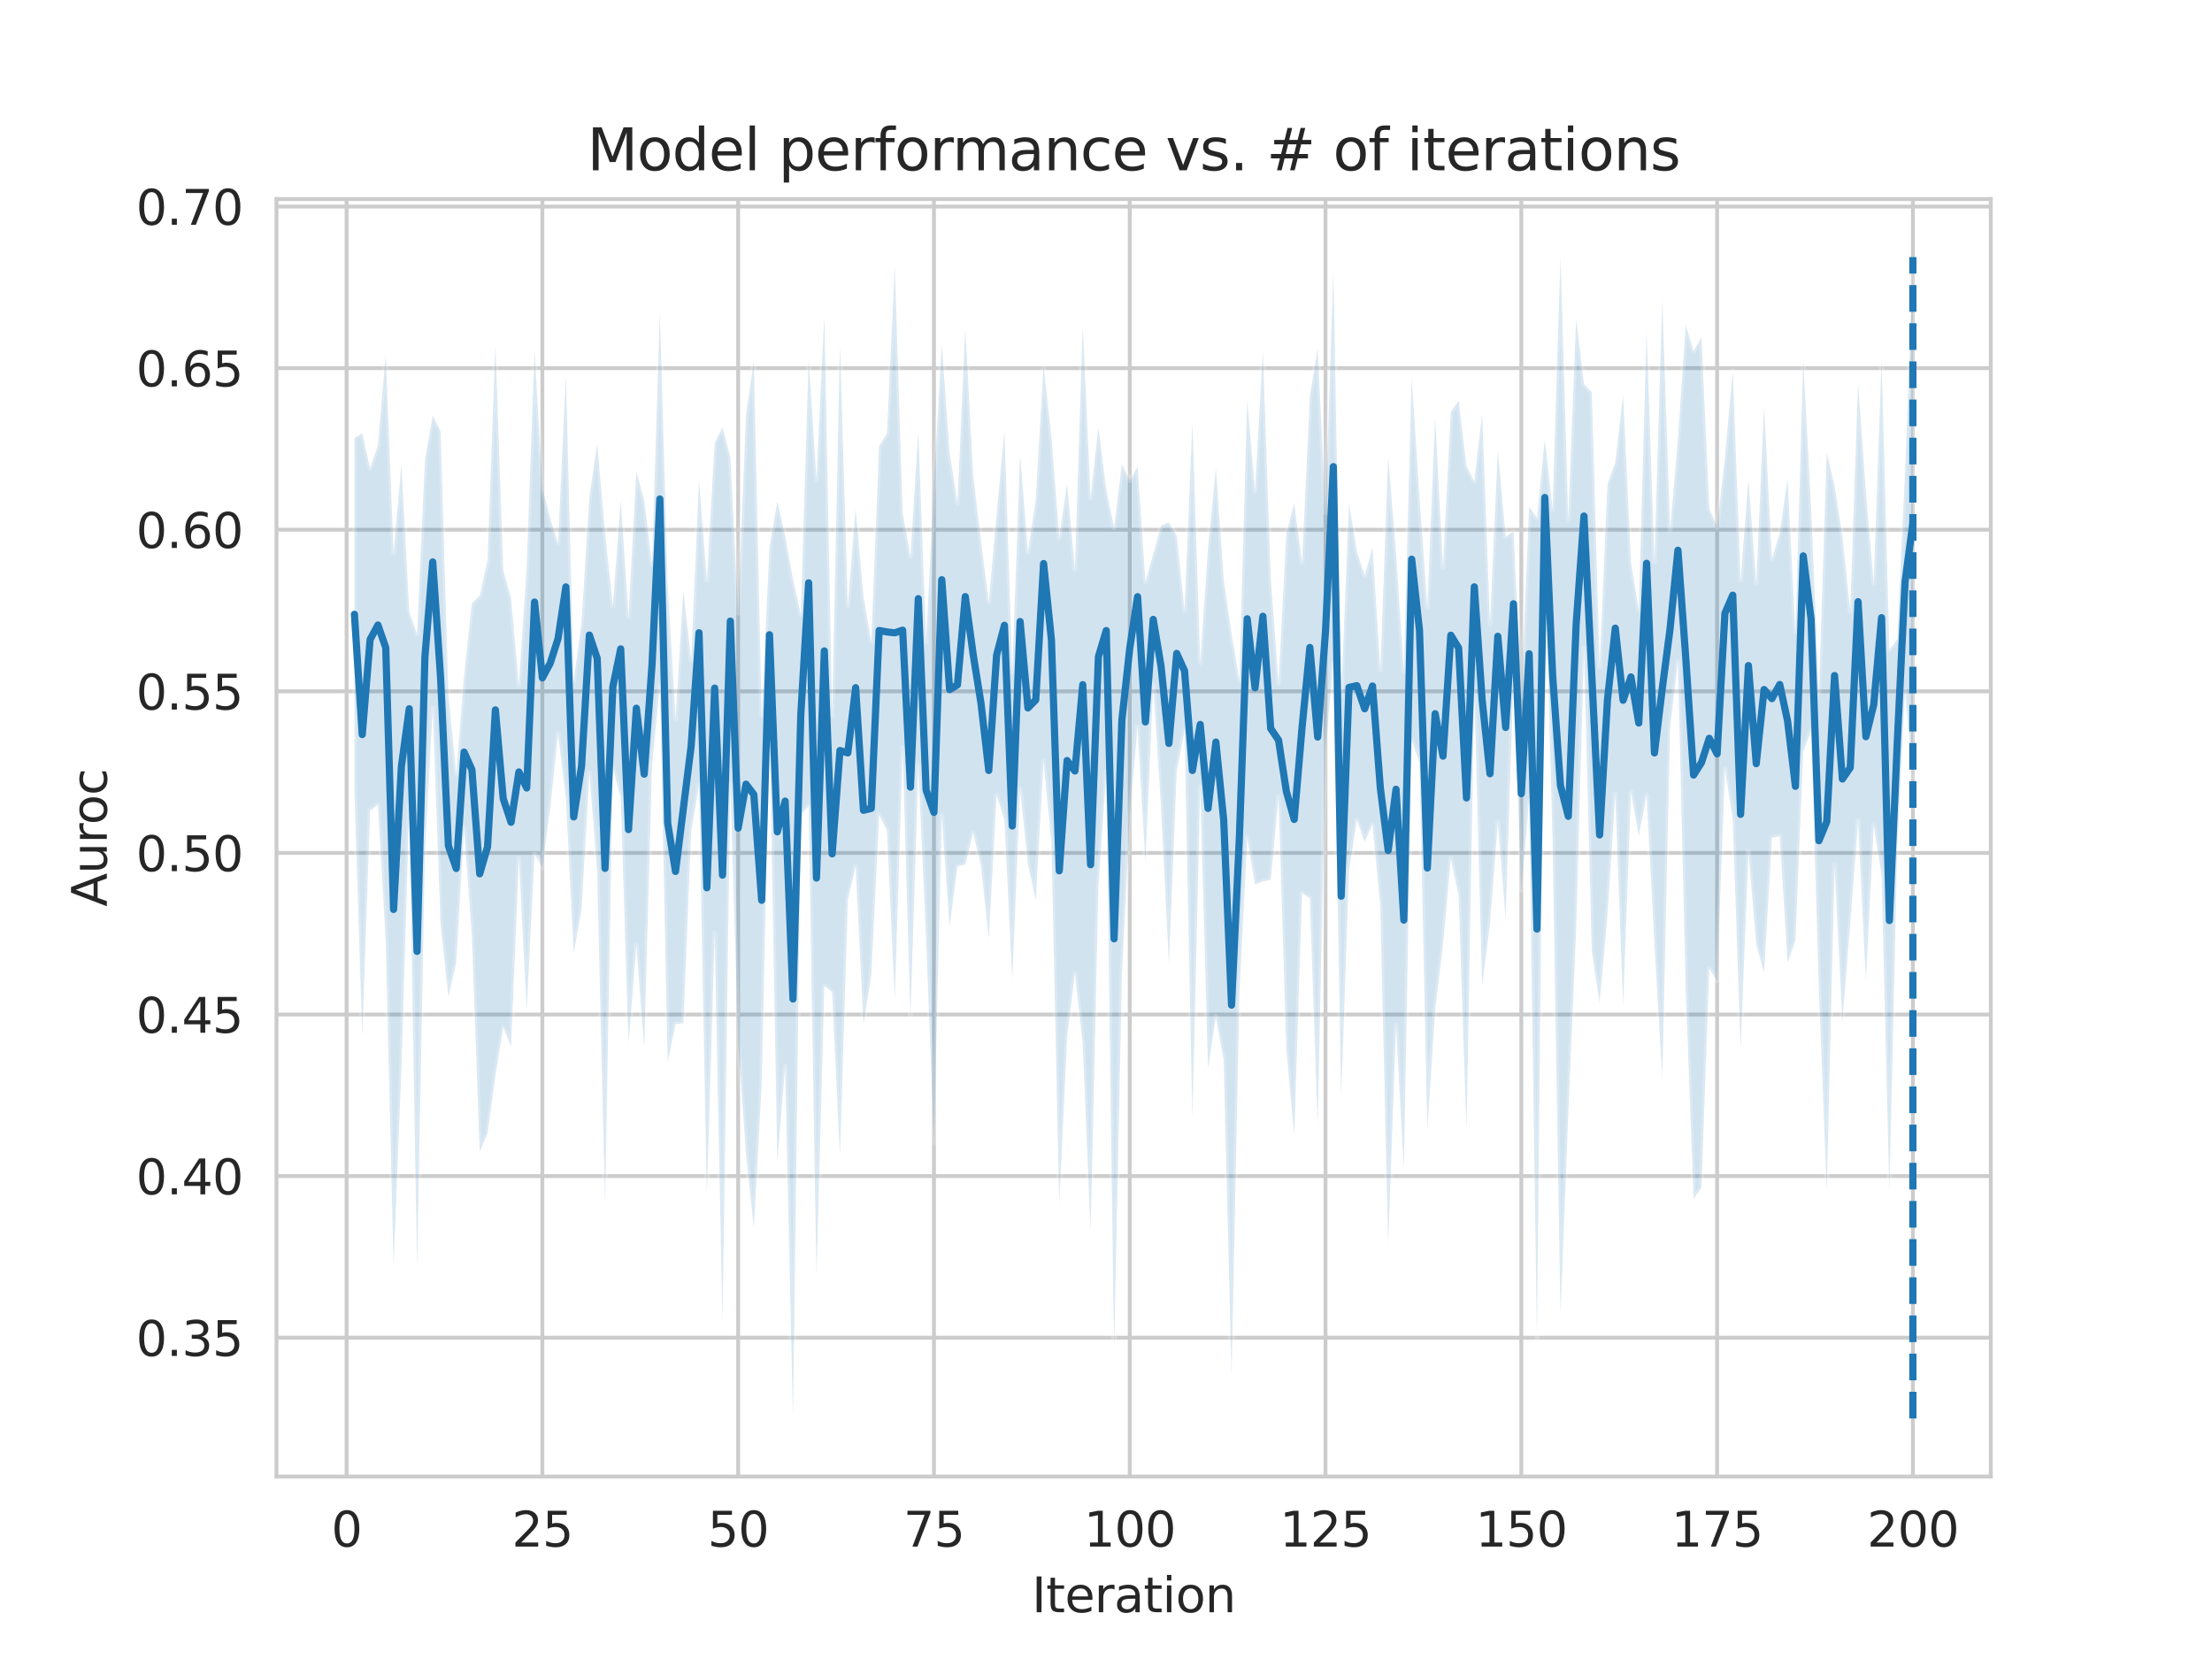 <?xml version="1.0" encoding="utf-8" standalone="no"?>
<!DOCTYPE svg PUBLIC "-//W3C//DTD SVG 1.1//EN"
  "http://www.w3.org/Graphics/SVG/1.1/DTD/svg11.dtd">
<svg xmlns:xlink="http://www.w3.org/1999/xlink" width="460.8pt" height="345.6pt" viewBox="0 0 460.8 345.6" xmlns="http://www.w3.org/2000/svg" version="1.1">
 <defs>
  <style type="text/css">*{stroke-linejoin: round; stroke-linecap: butt}</style>
 </defs>
 <g id="figure_1">
  <g id="patch_1">
   <path d="M 0 345.6 
L 460.8 345.6 
L 460.8 0 
L 0 0 
z
" style="fill: #ffffff"/>
  </g>
  <g id="axes_1">
   <g id="patch_2">
    <path d="M 57.6 307.584 
L 414.72 307.584 
L 414.72 41.472 
L 57.6 41.472 
z
" style="fill: #ffffff"/>
   </g>
   <g id="matplotlib.axis_1">
    <g id="xtick_1">
     <g id="line2d_1">
      <path d="M 72.201 307.584 
L 72.201 41.472 
" clip-path="url(#pe7cb262ff3)" style="fill: none; stroke: #cccccc; stroke-width: 0.8; stroke-linecap: round"/>
     </g>
     <g id="text_1">
      <!-- 0 -->
      <g style="fill: #262626" transform="translate(69.02 322.182)scale(0.1 -0.1)">
       <defs>
        <path id="DejaVuSans-30" d="M 2034 4250 
Q 1547 4250 1301 3770 
Q 1056 3291 1056 2328 
Q 1056 1369 1301 889 
Q 1547 409 2034 409 
Q 2525 409 2770 889 
Q 3016 1369 3016 2328 
Q 3016 3291 2770 3770 
Q 2525 4250 2034 4250 
z
M 2034 4750 
Q 2819 4750 3233 4129 
Q 3647 3509 3647 2328 
Q 3647 1150 3233 529 
Q 2819 -91 2034 -91 
Q 1250 -91 836 529 
Q 422 1150 422 2328 
Q 422 3509 836 4129 
Q 1250 4750 2034 4750 
z
" transform="scale(0.016)"/>
       </defs>
       <use xlink:href="#DejaVuSans-30"/>
      </g>
     </g>
    </g>
    <g id="xtick_2">
     <g id="line2d_2">
      <path d="M 112.987 307.584 
L 112.987 41.472 
" clip-path="url(#pe7cb262ff3)" style="fill: none; stroke: #cccccc; stroke-width: 0.8; stroke-linecap: round"/>
     </g>
     <g id="text_2">
      <!-- 25 -->
      <g style="fill: #262626" transform="translate(106.625 322.182)scale(0.1 -0.1)">
       <defs>
        <path id="DejaVuSans-32" d="M 1228 531 
L 3431 531 
L 3431 0 
L 469 0 
L 469 531 
Q 828 903 1448 1529 
Q 2069 2156 2228 2338 
Q 2531 2678 2651 2914 
Q 2772 3150 2772 3378 
Q 2772 3750 2511 3984 
Q 2250 4219 1831 4219 
Q 1534 4219 1204 4116 
Q 875 4013 500 3803 
L 500 4441 
Q 881 4594 1212 4672 
Q 1544 4750 1819 4750 
Q 2544 4750 2975 4387 
Q 3406 4025 3406 3419 
Q 3406 3131 3298 2873 
Q 3191 2616 2906 2266 
Q 2828 2175 2409 1742 
Q 1991 1309 1228 531 
z
" transform="scale(0.016)"/>
        <path id="DejaVuSans-35" d="M 691 4666 
L 3169 4666 
L 3169 4134 
L 1269 4134 
L 1269 2991 
Q 1406 3038 1543 3061 
Q 1681 3084 1819 3084 
Q 2600 3084 3056 2656 
Q 3513 2228 3513 1497 
Q 3513 744 3044 326 
Q 2575 -91 1722 -91 
Q 1428 -91 1123 -41 
Q 819 9 494 109 
L 494 744 
Q 775 591 1075 516 
Q 1375 441 1709 441 
Q 2250 441 2565 725 
Q 2881 1009 2881 1497 
Q 2881 1984 2565 2268 
Q 2250 2553 1709 2553 
Q 1456 2553 1204 2497 
Q 953 2441 691 2322 
L 691 4666 
z
" transform="scale(0.016)"/>
       </defs>
       <use xlink:href="#DejaVuSans-32"/>
       <use xlink:href="#DejaVuSans-35" x="63.623"/>
      </g>
     </g>
    </g>
    <g id="xtick_3">
     <g id="line2d_3">
      <path d="M 153.773 307.584 
L 153.773 41.472 
" clip-path="url(#pe7cb262ff3)" style="fill: none; stroke: #cccccc; stroke-width: 0.8; stroke-linecap: round"/>
     </g>
     <g id="text_3">
      <!-- 50 -->
      <g style="fill: #262626" transform="translate(147.41 322.182)scale(0.1 -0.1)">
       <use xlink:href="#DejaVuSans-35"/>
       <use xlink:href="#DejaVuSans-30" x="63.623"/>
      </g>
     </g>
    </g>
    <g id="xtick_4">
     <g id="line2d_4">
      <path d="M 194.559 307.584 
L 194.559 41.472 
" clip-path="url(#pe7cb262ff3)" style="fill: none; stroke: #cccccc; stroke-width: 0.8; stroke-linecap: round"/>
     </g>
     <g id="text_4">
      <!-- 75 -->
      <g style="fill: #262626" transform="translate(188.196 322.182)scale(0.1 -0.1)">
       <defs>
        <path id="DejaVuSans-37" d="M 525 4666 
L 3525 4666 
L 3525 4397 
L 1831 0 
L 1172 0 
L 2766 4134 
L 525 4134 
L 525 4666 
z
" transform="scale(0.016)"/>
       </defs>
       <use xlink:href="#DejaVuSans-37"/>
       <use xlink:href="#DejaVuSans-35" x="63.623"/>
      </g>
     </g>
    </g>
    <g id="xtick_5">
     <g id="line2d_5">
      <path d="M 235.344 307.584 
L 235.344 41.472 
" clip-path="url(#pe7cb262ff3)" style="fill: none; stroke: #cccccc; stroke-width: 0.8; stroke-linecap: round"/>
     </g>
     <g id="text_5">
      <!-- 100 -->
      <g style="fill: #262626" transform="translate(225.801 322.182)scale(0.1 -0.1)">
       <defs>
        <path id="DejaVuSans-31" d="M 794 531 
L 1825 531 
L 1825 4091 
L 703 3866 
L 703 4441 
L 1819 4666 
L 2450 4666 
L 2450 531 
L 3481 531 
L 3481 0 
L 794 0 
L 794 531 
z
" transform="scale(0.016)"/>
       </defs>
       <use xlink:href="#DejaVuSans-31"/>
       <use xlink:href="#DejaVuSans-30" x="63.623"/>
       <use xlink:href="#DejaVuSans-30" x="127.246"/>
      </g>
     </g>
    </g>
    <g id="xtick_6">
     <g id="line2d_6">
      <path d="M 276.13 307.584 
L 276.13 41.472 
" clip-path="url(#pe7cb262ff3)" style="fill: none; stroke: #cccccc; stroke-width: 0.8; stroke-linecap: round"/>
     </g>
     <g id="text_6">
      <!-- 125 -->
      <g style="fill: #262626" transform="translate(266.586 322.182)scale(0.1 -0.1)">
       <use xlink:href="#DejaVuSans-31"/>
       <use xlink:href="#DejaVuSans-32" x="63.623"/>
       <use xlink:href="#DejaVuSans-35" x="127.246"/>
      </g>
     </g>
    </g>
    <g id="xtick_7">
     <g id="line2d_7">
      <path d="M 316.916 307.584 
L 316.916 41.472 
" clip-path="url(#pe7cb262ff3)" style="fill: none; stroke: #cccccc; stroke-width: 0.8; stroke-linecap: round"/>
     </g>
     <g id="text_7">
      <!-- 150 -->
      <g style="fill: #262626" transform="translate(307.372 322.182)scale(0.1 -0.1)">
       <use xlink:href="#DejaVuSans-31"/>
       <use xlink:href="#DejaVuSans-35" x="63.623"/>
       <use xlink:href="#DejaVuSans-30" x="127.246"/>
      </g>
     </g>
    </g>
    <g id="xtick_8">
     <g id="line2d_8">
      <path d="M 357.702 307.584 
L 357.702 41.472 
" clip-path="url(#pe7cb262ff3)" style="fill: none; stroke: #cccccc; stroke-width: 0.8; stroke-linecap: round"/>
     </g>
     <g id="text_8">
      <!-- 175 -->
      <g style="fill: #262626" transform="translate(348.158 322.182)scale(0.1 -0.1)">
       <use xlink:href="#DejaVuSans-31"/>
       <use xlink:href="#DejaVuSans-37" x="63.623"/>
       <use xlink:href="#DejaVuSans-35" x="127.246"/>
      </g>
     </g>
    </g>
    <g id="xtick_9">
     <g id="line2d_9">
      <path d="M 398.487 307.584 
L 398.487 41.472 
" clip-path="url(#pe7cb262ff3)" style="fill: none; stroke: #cccccc; stroke-width: 0.8; stroke-linecap: round"/>
     </g>
     <g id="text_9">
      <!-- 200 -->
      <g style="fill: #262626" transform="translate(388.944 322.182)scale(0.1 -0.1)">
       <use xlink:href="#DejaVuSans-32"/>
       <use xlink:href="#DejaVuSans-30" x="63.623"/>
       <use xlink:href="#DejaVuSans-30" x="127.246"/>
      </g>
     </g>
    </g>
    <g id="text_10">
     <!-- Iteration -->
     <g style="fill: #262626" transform="translate(214.951 335.861)scale(0.1 -0.1)">
      <defs>
       <path id="DejaVuSans-49" d="M 628 4666 
L 1259 4666 
L 1259 0 
L 628 0 
L 628 4666 
z
" transform="scale(0.016)"/>
       <path id="DejaVuSans-74" d="M 1172 4494 
L 1172 3500 
L 2356 3500 
L 2356 3053 
L 1172 3053 
L 1172 1153 
Q 1172 725 1289 603 
Q 1406 481 1766 481 
L 2356 481 
L 2356 0 
L 1766 0 
Q 1100 0 847 248 
Q 594 497 594 1153 
L 594 3053 
L 172 3053 
L 172 3500 
L 594 3500 
L 594 4494 
L 1172 4494 
z
" transform="scale(0.016)"/>
       <path id="DejaVuSans-65" d="M 3597 1894 
L 3597 1613 
L 953 1613 
Q 991 1019 1311 708 
Q 1631 397 2203 397 
Q 2534 397 2845 478 
Q 3156 559 3463 722 
L 3463 178 
Q 3153 47 2828 -22 
Q 2503 -91 2169 -91 
Q 1331 -91 842 396 
Q 353 884 353 1716 
Q 353 2575 817 3079 
Q 1281 3584 2069 3584 
Q 2775 3584 3186 3129 
Q 3597 2675 3597 1894 
z
M 3022 2063 
Q 3016 2534 2758 2815 
Q 2500 3097 2075 3097 
Q 1594 3097 1305 2825 
Q 1016 2553 972 2059 
L 3022 2063 
z
" transform="scale(0.016)"/>
       <path id="DejaVuSans-72" d="M 2631 2963 
Q 2534 3019 2420 3045 
Q 2306 3072 2169 3072 
Q 1681 3072 1420 2755 
Q 1159 2438 1159 1844 
L 1159 0 
L 581 0 
L 581 3500 
L 1159 3500 
L 1159 2956 
Q 1341 3275 1631 3429 
Q 1922 3584 2338 3584 
Q 2397 3584 2469 3576 
Q 2541 3569 2628 3553 
L 2631 2963 
z
" transform="scale(0.016)"/>
       <path id="DejaVuSans-61" d="M 2194 1759 
Q 1497 1759 1228 1600 
Q 959 1441 959 1056 
Q 959 750 1161 570 
Q 1363 391 1709 391 
Q 2188 391 2477 730 
Q 2766 1069 2766 1631 
L 2766 1759 
L 2194 1759 
z
M 3341 1997 
L 3341 0 
L 2766 0 
L 2766 531 
Q 2569 213 2275 61 
Q 1981 -91 1556 -91 
Q 1019 -91 701 211 
Q 384 513 384 1019 
Q 384 1609 779 1909 
Q 1175 2209 1959 2209 
L 2766 2209 
L 2766 2266 
Q 2766 2663 2505 2880 
Q 2244 3097 1772 3097 
Q 1472 3097 1187 3025 
Q 903 2953 641 2809 
L 641 3341 
Q 956 3463 1253 3523 
Q 1550 3584 1831 3584 
Q 2591 3584 2966 3190 
Q 3341 2797 3341 1997 
z
" transform="scale(0.016)"/>
       <path id="DejaVuSans-69" d="M 603 3500 
L 1178 3500 
L 1178 0 
L 603 0 
L 603 3500 
z
M 603 4863 
L 1178 4863 
L 1178 4134 
L 603 4134 
L 603 4863 
z
" transform="scale(0.016)"/>
       <path id="DejaVuSans-6f" d="M 1959 3097 
Q 1497 3097 1228 2736 
Q 959 2375 959 1747 
Q 959 1119 1226 758 
Q 1494 397 1959 397 
Q 2419 397 2687 759 
Q 2956 1122 2956 1747 
Q 2956 2369 2687 2733 
Q 2419 3097 1959 3097 
z
M 1959 3584 
Q 2709 3584 3137 3096 
Q 3566 2609 3566 1747 
Q 3566 888 3137 398 
Q 2709 -91 1959 -91 
Q 1206 -91 779 398 
Q 353 888 353 1747 
Q 353 2609 779 3096 
Q 1206 3584 1959 3584 
z
" transform="scale(0.016)"/>
       <path id="DejaVuSans-6e" d="M 3513 2113 
L 3513 0 
L 2938 0 
L 2938 2094 
Q 2938 2591 2744 2837 
Q 2550 3084 2163 3084 
Q 1697 3084 1428 2787 
Q 1159 2491 1159 1978 
L 1159 0 
L 581 0 
L 581 3500 
L 1159 3500 
L 1159 2956 
Q 1366 3272 1645 3428 
Q 1925 3584 2291 3584 
Q 2894 3584 3203 3211 
Q 3513 2838 3513 2113 
z
" transform="scale(0.016)"/>
      </defs>
      <use xlink:href="#DejaVuSans-49"/>
      <use xlink:href="#DejaVuSans-74" x="29.492"/>
      <use xlink:href="#DejaVuSans-65" x="68.701"/>
      <use xlink:href="#DejaVuSans-72" x="130.225"/>
      <use xlink:href="#DejaVuSans-61" x="171.338"/>
      <use xlink:href="#DejaVuSans-74" x="232.617"/>
      <use xlink:href="#DejaVuSans-69" x="271.826"/>
      <use xlink:href="#DejaVuSans-6f" x="299.609"/>
      <use xlink:href="#DejaVuSans-6e" x="360.791"/>
     </g>
    </g>
   </g>
   <g id="matplotlib.axis_2">
    <g id="ytick_1">
     <g id="line2d_10">
      <path d="M 57.6 278.668 
L 414.72 278.668 
" clip-path="url(#pe7cb262ff3)" style="fill: none; stroke: #cccccc; stroke-width: 0.8; stroke-linecap: round"/>
     </g>
     <g id="text_11">
      <!-- 0.35 -->
      <g style="fill: #262626" transform="translate(28.334 282.467)scale(0.1 -0.1)">
       <defs>
        <path id="DejaVuSans-2e" d="M 684 794 
L 1344 794 
L 1344 0 
L 684 0 
L 684 794 
z
" transform="scale(0.016)"/>
        <path id="DejaVuSans-33" d="M 2597 2516 
Q 3050 2419 3304 2112 
Q 3559 1806 3559 1356 
Q 3559 666 3084 287 
Q 2609 -91 1734 -91 
Q 1441 -91 1130 -33 
Q 819 25 488 141 
L 488 750 
Q 750 597 1062 519 
Q 1375 441 1716 441 
Q 2309 441 2620 675 
Q 2931 909 2931 1356 
Q 2931 1769 2642 2001 
Q 2353 2234 1838 2234 
L 1294 2234 
L 1294 2753 
L 1863 2753 
Q 2328 2753 2575 2939 
Q 2822 3125 2822 3475 
Q 2822 3834 2567 4026 
Q 2313 4219 1838 4219 
Q 1578 4219 1281 4162 
Q 984 4106 628 3988 
L 628 4550 
Q 988 4650 1302 4700 
Q 1616 4750 1894 4750 
Q 2613 4750 3031 4423 
Q 3450 4097 3450 3541 
Q 3450 3153 3228 2886 
Q 3006 2619 2597 2516 
z
" transform="scale(0.016)"/>
       </defs>
       <use xlink:href="#DejaVuSans-30"/>
       <use xlink:href="#DejaVuSans-2e" x="63.623"/>
       <use xlink:href="#DejaVuSans-33" x="95.41"/>
       <use xlink:href="#DejaVuSans-35" x="159.033"/>
      </g>
     </g>
    </g>
    <g id="ytick_2">
     <g id="line2d_11">
      <path d="M 57.6 245.005 
L 414.72 245.005 
" clip-path="url(#pe7cb262ff3)" style="fill: none; stroke: #cccccc; stroke-width: 0.8; stroke-linecap: round"/>
     </g>
     <g id="text_12">
      <!-- 0.40 -->
      <g style="fill: #262626" transform="translate(28.334 248.804)scale(0.1 -0.1)">
       <defs>
        <path id="DejaVuSans-34" d="M 2419 4116 
L 825 1625 
L 2419 1625 
L 2419 4116 
z
M 2253 4666 
L 3047 4666 
L 3047 1625 
L 3713 1625 
L 3713 1100 
L 3047 1100 
L 3047 0 
L 2419 0 
L 2419 1100 
L 313 1100 
L 313 1709 
L 2253 4666 
z
" transform="scale(0.016)"/>
       </defs>
       <use xlink:href="#DejaVuSans-30"/>
       <use xlink:href="#DejaVuSans-2e" x="63.623"/>
       <use xlink:href="#DejaVuSans-34" x="95.41"/>
       <use xlink:href="#DejaVuSans-30" x="159.033"/>
      </g>
     </g>
    </g>
    <g id="ytick_3">
     <g id="line2d_12">
      <path d="M 57.6 211.342 
L 414.72 211.342 
" clip-path="url(#pe7cb262ff3)" style="fill: none; stroke: #cccccc; stroke-width: 0.8; stroke-linecap: round"/>
     </g>
     <g id="text_13">
      <!-- 0.45 -->
      <g style="fill: #262626" transform="translate(28.334 215.141)scale(0.1 -0.1)">
       <use xlink:href="#DejaVuSans-30"/>
       <use xlink:href="#DejaVuSans-2e" x="63.623"/>
       <use xlink:href="#DejaVuSans-34" x="95.41"/>
       <use xlink:href="#DejaVuSans-35" x="159.033"/>
      </g>
     </g>
    </g>
    <g id="ytick_4">
     <g id="line2d_13">
      <path d="M 57.6 177.679 
L 414.72 177.679 
" clip-path="url(#pe7cb262ff3)" style="fill: none; stroke: #cccccc; stroke-width: 0.8; stroke-linecap: round"/>
     </g>
     <g id="text_14">
      <!-- 0.50 -->
      <g style="fill: #262626" transform="translate(28.334 181.478)scale(0.1 -0.1)">
       <use xlink:href="#DejaVuSans-30"/>
       <use xlink:href="#DejaVuSans-2e" x="63.623"/>
       <use xlink:href="#DejaVuSans-35" x="95.41"/>
       <use xlink:href="#DejaVuSans-30" x="159.033"/>
      </g>
     </g>
    </g>
    <g id="ytick_5">
     <g id="line2d_14">
      <path d="M 57.6 144.015 
L 414.72 144.015 
" clip-path="url(#pe7cb262ff3)" style="fill: none; stroke: #cccccc; stroke-width: 0.8; stroke-linecap: round"/>
     </g>
     <g id="text_15">
      <!-- 0.55 -->
      <g style="fill: #262626" transform="translate(28.334 147.815)scale(0.1 -0.1)">
       <use xlink:href="#DejaVuSans-30"/>
       <use xlink:href="#DejaVuSans-2e" x="63.623"/>
       <use xlink:href="#DejaVuSans-35" x="95.41"/>
       <use xlink:href="#DejaVuSans-35" x="159.033"/>
      </g>
     </g>
    </g>
    <g id="ytick_6">
     <g id="line2d_15">
      <path d="M 57.6 110.352 
L 414.72 110.352 
" clip-path="url(#pe7cb262ff3)" style="fill: none; stroke: #cccccc; stroke-width: 0.8; stroke-linecap: round"/>
     </g>
     <g id="text_16">
      <!-- 0.60 -->
      <g style="fill: #262626" transform="translate(28.334 114.151)scale(0.1 -0.1)">
       <defs>
        <path id="DejaVuSans-36" d="M 2113 2584 
Q 1688 2584 1439 2293 
Q 1191 2003 1191 1497 
Q 1191 994 1439 701 
Q 1688 409 2113 409 
Q 2538 409 2786 701 
Q 3034 994 3034 1497 
Q 3034 2003 2786 2293 
Q 2538 2584 2113 2584 
z
M 3366 4563 
L 3366 3988 
Q 3128 4100 2886 4159 
Q 2644 4219 2406 4219 
Q 1781 4219 1451 3797 
Q 1122 3375 1075 2522 
Q 1259 2794 1537 2939 
Q 1816 3084 2150 3084 
Q 2853 3084 3261 2657 
Q 3669 2231 3669 1497 
Q 3669 778 3244 343 
Q 2819 -91 2113 -91 
Q 1303 -91 875 529 
Q 447 1150 447 2328 
Q 447 3434 972 4092 
Q 1497 4750 2381 4750 
Q 2619 4750 2861 4703 
Q 3103 4656 3366 4563 
z
" transform="scale(0.016)"/>
       </defs>
       <use xlink:href="#DejaVuSans-30"/>
       <use xlink:href="#DejaVuSans-2e" x="63.623"/>
       <use xlink:href="#DejaVuSans-36" x="95.41"/>
       <use xlink:href="#DejaVuSans-30" x="159.033"/>
      </g>
     </g>
    </g>
    <g id="ytick_7">
     <g id="line2d_16">
      <path d="M 57.6 76.689 
L 414.72 76.689 
" clip-path="url(#pe7cb262ff3)" style="fill: none; stroke: #cccccc; stroke-width: 0.8; stroke-linecap: round"/>
     </g>
     <g id="text_17">
      <!-- 0.65 -->
      <g style="fill: #262626" transform="translate(28.334 80.488)scale(0.1 -0.1)">
       <use xlink:href="#DejaVuSans-30"/>
       <use xlink:href="#DejaVuSans-2e" x="63.623"/>
       <use xlink:href="#DejaVuSans-36" x="95.41"/>
       <use xlink:href="#DejaVuSans-35" x="159.033"/>
      </g>
     </g>
    </g>
    <g id="ytick_8">
     <g id="line2d_17">
      <path d="M 57.6 43.026 
L 414.72 43.026 
" clip-path="url(#pe7cb262ff3)" style="fill: none; stroke: #cccccc; stroke-width: 0.8; stroke-linecap: round"/>
     </g>
     <g id="text_18">
      <!-- 0.70 -->
      <g style="fill: #262626" transform="translate(28.334 46.825)scale(0.1 -0.1)">
       <use xlink:href="#DejaVuSans-30"/>
       <use xlink:href="#DejaVuSans-2e" x="63.623"/>
       <use xlink:href="#DejaVuSans-37" x="95.41"/>
       <use xlink:href="#DejaVuSans-30" x="159.033"/>
      </g>
     </g>
    </g>
    <g id="text_19">
     <!-- Auroc -->
     <g style="fill: #262626" transform="translate(22.255 188.869)rotate(-90)scale(0.1 -0.1)">
      <defs>
       <path id="DejaVuSans-41" d="M 2188 4044 
L 1331 1722 
L 3047 1722 
L 2188 4044 
z
M 1831 4666 
L 2547 4666 
L 4325 0 
L 3669 0 
L 3244 1197 
L 1141 1197 
L 716 0 
L 50 0 
L 1831 4666 
z
" transform="scale(0.016)"/>
       <path id="DejaVuSans-75" d="M 544 1381 
L 544 3500 
L 1119 3500 
L 1119 1403 
Q 1119 906 1312 657 
Q 1506 409 1894 409 
Q 2359 409 2629 706 
Q 2900 1003 2900 1516 
L 2900 3500 
L 3475 3500 
L 3475 0 
L 2900 0 
L 2900 538 
Q 2691 219 2414 64 
Q 2138 -91 1772 -91 
Q 1169 -91 856 284 
Q 544 659 544 1381 
z
M 1991 3584 
L 1991 3584 
z
" transform="scale(0.016)"/>
       <path id="DejaVuSans-63" d="M 3122 3366 
L 3122 2828 
Q 2878 2963 2633 3030 
Q 2388 3097 2138 3097 
Q 1578 3097 1268 2742 
Q 959 2388 959 1747 
Q 959 1106 1268 751 
Q 1578 397 2138 397 
Q 2388 397 2633 464 
Q 2878 531 3122 666 
L 3122 134 
Q 2881 22 2623 -34 
Q 2366 -91 2075 -91 
Q 1284 -91 818 406 
Q 353 903 353 1747 
Q 353 2603 823 3093 
Q 1294 3584 2113 3584 
Q 2378 3584 2631 3529 
Q 2884 3475 3122 3366 
z
" transform="scale(0.016)"/>
      </defs>
      <use xlink:href="#DejaVuSans-41"/>
      <use xlink:href="#DejaVuSans-75" x="68.408"/>
      <use xlink:href="#DejaVuSans-72" x="131.787"/>
      <use xlink:href="#DejaVuSans-6f" x="170.65"/>
      <use xlink:href="#DejaVuSans-63" x="231.832"/>
     </g>
    </g>
   </g>
   <g id="PolyCollection_1">
    <defs>
     <path id="me247e27213" d="M 73.833 -254.388 
L 73.833 -180.877 
L 75.464 -129.801 
L 77.096 -176.716 
L 78.727 -177.946 
L 80.358 -149.681 
L 81.99 -81.92 
L 83.621 -123.032 
L 85.253 -177.743 
L 86.884 -81.324 
L 88.516 -167.863 
L 90.147 -198.043 
L 91.778 -153.133 
L 93.41 -137.973 
L 95.041 -145.102 
L 96.673 -173.108 
L 98.304 -150.605 
L 99.936 -105.653 
L 101.567 -109.528 
L 103.198 -121.477 
L 104.83 -131.631 
L 106.461 -127.586 
L 108.093 -166.753 
L 109.724 -135.338 
L 111.356 -167.706 
L 112.987 -164.831 
L 114.618 -177.25 
L 116.25 -192.715 
L 117.881 -179.342 
L 119.513 -147.043 
L 121.144 -156.099 
L 122.776 -184.614 
L 124.407 -163.826 
L 126.038 -94.872 
L 127.67 -185.673 
L 129.301 -179.454 
L 130.933 -128.374 
L 132.564 -148.734 
L 134.196 -127.377 
L 135.827 -186.148 
L 137.458 -202.751 
L 139.09 -124.318 
L 140.721 -132.251 
L 142.353 -132.465 
L 143.984 -172.429 
L 145.616 -182.085 
L 147.247 -96.553 
L 148.879 -151.206 
L 150.51 -69.999 
L 152.141 -182.109 
L 153.773 -128.343 
L 155.404 -105.315 
L 157.036 -89.798 
L 158.667 -119.576 
L 160.299 -195.217 
L 161.93 -103.509 
L 163.561 -123.436 
L 165.193 -50.112 
L 166.824 -175.9 
L 168.456 -177.684 
L 170.087 -79.655 
L 171.719 -140.21 
L 173.35 -138.919 
L 174.981 -104.723 
L 176.613 -158.152 
L 178.244 -165.1 
L 179.876 -132.3 
L 181.507 -142.452 
L 183.139 -175.832 
L 184.77 -172.623 
L 186.401 -137.486 
L 188.033 -189.875 
L 189.664 -133.531 
L 191.296 -186.101 
L 192.927 -150.109 
L 194.559 -107.616 
L 196.19 -175.787 
L 197.821 -152.593 
L 199.453 -165.075 
L 201.084 -165.52 
L 202.716 -172.051 
L 204.347 -165.431 
L 205.979 -150.025 
L 207.61 -179.922 
L 209.241 -174.805 
L 210.873 -141.526 
L 212.504 -181.269 
L 214.136 -165.642 
L 215.767 -158.13 
L 217.399 -186.973 
L 219.03 -170.166 
L 220.661 -94.808 
L 222.293 -129.482 
L 223.924 -142.936 
L 225.556 -128.176 
L 227.187 -89.095 
L 228.819 -161.025 
L 230.45 -184.95 
L 232.081 -64.391 
L 233.713 -142.345 
L 235.344 -175.576 
L 236.976 -194.229 
L 238.607 -165.968 
L 240.239 -202.976 
L 241.87 -177.514 
L 243.501 -144.67 
L 245.133 -184.986 
L 246.764 -193.374 
L 248.396 -112.524 
L 250.027 -181.783 
L 251.659 -122.906 
L 253.29 -133.857 
L 254.921 -124.639 
L 256.553 -58.899 
L 258.184 -138.429 
L 259.816 -171.142 
L 261.447 -161.338 
L 263.079 -161.988 
L 264.71 -162.332 
L 266.341 -179.601 
L 267.973 -127.034 
L 269.604 -109.089 
L 271.236 -159.552 
L 272.867 -158.476 
L 274.499 -111.199 
L 276.13 -189.498 
L 277.761 -207.427 
L 279.393 -117.23 
L 281.024 -164.253 
L 282.656 -174.766 
L 284.287 -170.225 
L 285.919 -173.885 
L 287.55 -156.807 
L 289.181 -86.459 
L 290.813 -132.025 
L 292.444 -102.08 
L 294.076 -191.349 
L 295.707 -186.711 
L 297.339 -110.328 
L 298.97 -135.35 
L 300.601 -148.792 
L 302.233 -166.742 
L 303.864 -159.071 
L 305.496 -110.208 
L 307.127 -201.441 
L 308.759 -140.211 
L 310.39 -153.201 
L 312.021 -174.342 
L 313.653 -154.331 
L 315.284 -204.729 
L 316.916 -160.117 
L 318.547 -178.742 
L 320.179 -66.431 
L 321.81 -229.967 
L 323.441 -170.339 
L 325.073 -71.878 
L 326.704 -113.659 
L 328.336 -151.875 
L 329.967 -210.652 
L 331.599 -147.453 
L 333.23 -136.729 
L 334.862 -154.914 
L 336.493 -180.195 
L 338.124 -136.118 
L 339.756 -180.633 
L 341.387 -171.449 
L 343.019 -179.973 
L 344.65 -148.91 
L 346.282 -121.139 
L 347.913 -194.086 
L 349.544 -207.869 
L 351.176 -139.183 
L 352.807 -95.841 
L 354.439 -98.157 
L 356.07 -143.865 
L 357.702 -141.267 
L 359.333 -185.438 
L 360.964 -174.907 
L 362.596 -127.261 
L 364.227 -168.239 
L 365.859 -148.93 
L 367.49 -142.961 
L 369.122 -171.048 
L 370.753 -171.406 
L 372.384 -145.053 
L 374.016 -149.645 
L 375.647 -189.03 
L 377.279 -193.378 
L 378.91 -139.623 
L 380.542 -97.526 
L 382.173 -165.37 
L 383.804 -132.849 
L 385.436 -153.126 
L 387.067 -174.659 
L 388.699 -141.234 
L 390.33 -173.619 
L 391.962 -163.318 
L 393.593 -97.455 
L 395.224 -168.876 
L 396.856 -201.586 
L 398.487 -183.743 
L 398.487 -289.457 
L 398.487 -289.457 
L 396.856 -247.216 
L 395.224 -212.444 
L 393.593 -210.231 
L 391.962 -270.532 
L 390.33 -223.995 
L 388.699 -243.034 
L 387.067 -265.849 
L 385.436 -218.22 
L 383.804 -233.782 
L 382.173 -244.368 
L 380.542 -251.297 
L 378.91 -201.296 
L 377.279 -239.877 
L 375.647 -270.564 
L 374.016 -213.942 
L 372.384 -245.774 
L 370.753 -234.61 
L 369.122 -229.077 
L 367.49 -260.961 
L 365.859 -224.093 
L 364.227 -245.676 
L 362.596 -224.655 
L 360.964 -268.321 
L 359.333 -250.241 
L 357.702 -235.839 
L 356.07 -239.737 
L 354.439 -275.291 
L 352.807 -272.443 
L 351.176 -277.906 
L 349.544 -254.084 
L 347.913 -235.24 
L 346.282 -283.205 
L 344.65 -228.595 
L 343.019 -276.541 
L 341.387 -218.505 
L 339.756 -228.529 
L 338.124 -263.324 
L 336.493 -249.284 
L 334.862 -244.671 
L 333.23 -206.607 
L 331.599 -263.924 
L 329.967 -265.544 
L 328.336 -279.123 
L 326.704 -237.45 
L 325.073 -292.032 
L 323.441 -239.502 
L 321.81 -253.956 
L 320.179 -237.7 
L 318.547 -240.065 
L 316.916 -200.39 
L 315.284 -234.916 
L 313.653 -233.797 
L 312.021 -251.758 
L 310.39 -215.633 
L 308.759 -259.325 
L 307.127 -245.269 
L 305.496 -248.552 
L 303.864 -262.134 
L 302.233 -259.804 
L 300.601 -227.365 
L 298.97 -258.487 
L 297.339 -219.23 
L 295.707 -241.83 
L 294.076 -266.865 
L 292.444 -205.783 
L 290.813 -230.341 
L 289.181 -250.394 
L 287.55 -206.08 
L 285.919 -231.51 
L 284.287 -225.673 
L 282.656 -230.747 
L 281.024 -240.557 
L 279.393 -200.577 
L 277.761 -289.354 
L 276.13 -238.838 
L 274.499 -272.92 
L 272.867 -262.971 
L 271.236 -228.428 
L 269.604 -240.704 
L 267.973 -234.427 
L 266.341 -203.259 
L 264.71 -225.332 
L 263.079 -272.452 
L 261.447 -243.294 
L 259.816 -262.248 
L 258.184 -203.868 
L 256.553 -213.527 
L 254.921 -224.854 
L 253.29 -248.153 
L 251.659 -231.491 
L 250.027 -207.576 
L 248.396 -257.676 
L 246.764 -218.348 
L 245.133 -233.975 
L 243.501 -236.791 
L 241.87 -236.121 
L 240.239 -230.153 
L 238.607 -224.441 
L 236.976 -248.366 
L 235.344 -245.501 
L 233.713 -248.923 
L 232.081 -235.668 
L 230.45 -243.544 
L 228.819 -256.567 
L 227.187 -241.832 
L 225.556 -277.766 
L 223.924 -227.038 
L 222.293 -244.852 
L 220.661 -233.571 
L 219.03 -254.44 
L 217.399 -269.44 
L 215.767 -241.47 
L 214.136 -230.607 
L 212.504 -250.976 
L 210.873 -205.54 
L 209.241 -255.868 
L 207.61 -238.331 
L 205.979 -220.173 
L 204.347 -232.915 
L 202.716 -246.65 
L 201.084 -277.112 
L 199.453 -240.781 
L 197.821 -251.281 
L 196.19 -273.891 
L 194.559 -245.126 
L 192.927 -211.917 
L 191.296 -255.683 
L 189.664 -229.723 
L 188.033 -238.773 
L 186.401 -290.069 
L 184.77 -255.276 
L 183.139 -252.684 
L 181.507 -211.954 
L 179.876 -221.298 
L 178.244 -239.575 
L 176.613 -219.357 
L 174.981 -273.787 
L 173.35 -196.542 
L 171.719 -279.802 
L 170.087 -245.731 
L 168.456 -270.691 
L 166.824 -217.599 
L 165.193 -224.878 
L 163.561 -233.993 
L 161.93 -241.121 
L 160.299 -231.53 
L 158.667 -196.541 
L 157.036 -270.366 
L 155.404 -259.186 
L 153.773 -217.827 
L 152.141 -250.302 
L 150.51 -256.585 
L 148.879 -253.308 
L 147.247 -224.775 
L 145.616 -245.49 
L 143.984 -208.056 
L 142.353 -222.53 
L 140.721 -195.875 
L 139.09 -223.927 
L 137.458 -280.546 
L 135.827 -228.081 
L 134.196 -241.288 
L 132.564 -247.401 
L 130.933 -217.192 
L 129.301 -241.395 
L 127.67 -219.396 
L 126.038 -234.536 
L 124.407 -253.095 
L 122.776 -241.994 
L 121.144 -215.902 
L 119.513 -203.799 
L 117.881 -267.335 
L 116.25 -232.39 
L 114.618 -237.618 
L 112.987 -243.925 
L 111.356 -272.652 
L 109.724 -227.558 
L 108.093 -202.83 
L 106.461 -221.025 
L 104.83 -226.827 
L 103.198 -273.947 
L 101.567 -228.855 
L 99.936 -221.49 
L 98.304 -219.932 
L 96.673 -204.729 
L 95.041 -184.27 
L 93.41 -200.858 
L 91.778 -255.769 
L 90.147 -259.029 
L 88.516 -249.67 
L 86.884 -213.5 
L 85.253 -218.166 
L 83.621 -248.893 
L 81.99 -230.372 
L 80.358 -271.71 
L 78.727 -252.852 
L 77.096 -248.009 
L 75.464 -255.347 
L 73.833 -254.388 
z
" style="stroke: #ffffff; stroke-opacity: 0.2"/>
    </defs>
    <g clip-path="url(#pe7cb262ff3)">
     <use xlink:href="#me247e27213" x="0" y="345.6" style="fill: #1f77b4; fill-opacity: 0.2; stroke: #ffffff; stroke-opacity: 0.2"/>
    </g>
   </g>
   <g id="line2d_18">
    <path d="M 73.833 127.968 
L 75.464 153.026 
L 77.096 133.237 
L 78.727 130.201 
L 80.358 134.904 
L 81.99 189.454 
L 83.621 159.638 
L 85.253 147.646 
L 86.884 198.188 
L 88.516 136.833 
L 90.147 117.064 
L 91.778 141.149 
L 93.41 176.184 
L 95.041 180.914 
L 96.673 156.681 
L 98.304 160.332 
L 99.936 182.029 
L 101.567 176.408 
L 103.198 147.888 
L 104.83 166.371 
L 106.461 171.295 
L 108.093 160.809 
L 109.724 164.152 
L 111.356 125.421 
L 112.987 141.222 
L 114.618 138.166 
L 116.25 133.047 
L 117.881 122.261 
L 119.513 170.179 
L 121.144 159.599 
L 122.776 132.296 
L 124.407 137.139 
L 126.038 180.896 
L 127.67 143.065 
L 129.301 135.175 
L 130.933 172.817 
L 132.564 147.532 
L 134.196 161.268 
L 135.827 138.486 
L 137.458 103.952 
L 139.09 171.478 
L 140.721 181.537 
L 143.984 155.357 
L 145.616 131.812 
L 147.247 184.936 
L 148.879 143.343 
L 150.51 182.308 
L 152.141 129.394 
L 153.773 172.515 
L 155.404 163.35 
L 157.036 165.518 
L 158.667 187.542 
L 160.299 132.226 
L 161.93 173.285 
L 163.561 166.886 
L 165.193 208.105 
L 166.824 148.85 
L 168.456 121.413 
L 170.087 182.907 
L 171.719 135.594 
L 173.35 177.87 
L 174.981 156.345 
L 176.613 156.845 
L 178.244 143.262 
L 179.876 168.801 
L 181.507 168.397 
L 183.139 131.342 
L 184.77 131.651 
L 186.401 131.823 
L 188.033 131.276 
L 189.664 163.973 
L 191.296 124.708 
L 192.927 164.587 
L 194.559 169.229 
L 196.19 120.761 
L 197.821 143.663 
L 199.453 142.672 
L 201.084 124.284 
L 202.716 136.25 
L 204.347 146.427 
L 205.979 160.501 
L 207.61 136.473 
L 209.241 130.264 
L 210.873 172.067 
L 212.504 129.478 
L 214.136 147.476 
L 215.767 145.8 
L 217.399 117.394 
L 219.03 133.297 
L 220.661 181.41 
L 222.293 158.433 
L 223.924 160.613 
L 225.556 142.629 
L 227.187 180.137 
L 228.819 136.804 
L 230.45 131.353 
L 232.081 195.57 
L 233.713 149.966 
L 235.344 135.061 
L 236.976 124.302 
L 238.607 150.395 
L 240.239 129.036 
L 241.87 138.782 
L 243.501 154.87 
L 245.133 136.12 
L 246.764 139.739 
L 248.396 160.5 
L 250.027 150.92 
L 251.659 168.402 
L 253.29 154.595 
L 254.921 170.853 
L 256.553 209.387 
L 258.184 174.451 
L 259.816 128.905 
L 261.447 143.284 
L 263.079 128.38 
L 264.71 151.768 
L 266.341 154.17 
L 267.973 164.869 
L 269.604 170.704 
L 271.236 151.61 
L 272.867 134.876 
L 274.499 153.54 
L 276.13 131.432 
L 277.761 97.21 
L 279.393 186.697 
L 281.024 143.195 
L 282.656 142.843 
L 284.287 147.651 
L 285.919 142.902 
L 287.55 164.157 
L 289.181 177.173 
L 290.813 164.417 
L 292.444 191.669 
L 294.076 116.493 
L 295.707 131.33 
L 297.339 180.821 
L 298.97 148.681 
L 300.601 157.522 
L 302.233 132.327 
L 303.864 134.998 
L 305.496 166.22 
L 307.127 122.245 
L 308.759 145.832 
L 310.39 161.183 
L 312.021 132.55 
L 313.653 151.536 
L 315.284 125.777 
L 316.916 165.347 
L 318.547 136.196 
L 320.179 193.535 
L 321.81 103.638 
L 323.441 140.68 
L 325.073 163.645 
L 326.704 170.045 
L 328.336 130.101 
L 329.967 107.502 
L 333.23 173.932 
L 334.862 145.807 
L 336.493 130.861 
L 338.124 145.879 
L 339.756 141.019 
L 341.387 150.623 
L 343.019 117.343 
L 344.65 156.847 
L 346.282 143.428 
L 347.913 130.937 
L 349.544 114.624 
L 351.176 137.055 
L 352.807 161.458 
L 354.439 158.876 
L 356.07 153.799 
L 357.702 157.047 
L 359.333 127.76 
L 360.964 123.986 
L 362.596 169.642 
L 364.227 138.643 
L 365.859 159.088 
L 367.49 143.639 
L 369.122 145.538 
L 370.753 142.592 
L 372.384 150.187 
L 374.016 163.807 
L 375.647 115.803 
L 377.279 128.973 
L 378.91 175.141 
L 380.542 171.189 
L 382.173 140.731 
L 383.804 162.285 
L 385.436 159.927 
L 387.067 125.346 
L 388.699 153.466 
L 390.33 146.793 
L 391.962 128.675 
L 393.593 191.757 
L 395.224 154.94 
L 396.856 121.199 
L 398.487 109 
L 398.487 109 
" clip-path="url(#pe7cb262ff3)" style="fill: none; stroke: #1f77b4; stroke-width: 1.5; stroke-linecap: round"/>
   </g>
   <g id="LineCollection_1">
    <path d="M 398.487 295.488 
L 398.487 53.568 
" clip-path="url(#pe7cb262ff3)" style="fill: none; stroke-dasharray: 5.55,2.4; stroke-dashoffset: 0; stroke: #1f77b4; stroke-width: 1.5"/>
   </g>
   <g id="patch_3">
    <path d="M 57.6 307.584 
L 57.6 41.472 
" style="fill: none; stroke: #cccccc; stroke-width: 0.8; stroke-linejoin: miter; stroke-linecap: square"/>
   </g>
   <g id="patch_4">
    <path d="M 414.72 307.584 
L 414.72 41.472 
" style="fill: none; stroke: #cccccc; stroke-width: 0.8; stroke-linejoin: miter; stroke-linecap: square"/>
   </g>
   <g id="patch_5">
    <path d="M 57.6 307.584 
L 414.72 307.584 
" style="fill: none; stroke: #cccccc; stroke-width: 0.8; stroke-linejoin: miter; stroke-linecap: square"/>
   </g>
   <g id="patch_6">
    <path d="M 57.6 41.472 
L 414.72 41.472 
" style="fill: none; stroke: #cccccc; stroke-width: 0.8; stroke-linejoin: miter; stroke-linecap: square"/>
   </g>
   <g id="text_20">
    <!-- Model performance vs. # of iterations -->
    <g style="fill: #262626" transform="translate(122.315 35.472)scale(0.12 -0.12)">
     <defs>
      <path id="DejaVuSans-4d" d="M 628 4666 
L 1569 4666 
L 2759 1491 
L 3956 4666 
L 4897 4666 
L 4897 0 
L 4281 0 
L 4281 4097 
L 3078 897 
L 2444 897 
L 1241 4097 
L 1241 0 
L 628 0 
L 628 4666 
z
" transform="scale(0.016)"/>
      <path id="DejaVuSans-64" d="M 2906 2969 
L 2906 4863 
L 3481 4863 
L 3481 0 
L 2906 0 
L 2906 525 
Q 2725 213 2448 61 
Q 2172 -91 1784 -91 
Q 1150 -91 751 415 
Q 353 922 353 1747 
Q 353 2572 751 3078 
Q 1150 3584 1784 3584 
Q 2172 3584 2448 3432 
Q 2725 3281 2906 2969 
z
M 947 1747 
Q 947 1113 1208 752 
Q 1469 391 1925 391 
Q 2381 391 2643 752 
Q 2906 1113 2906 1747 
Q 2906 2381 2643 2742 
Q 2381 3103 1925 3103 
Q 1469 3103 1208 2742 
Q 947 2381 947 1747 
z
" transform="scale(0.016)"/>
      <path id="DejaVuSans-6c" d="M 603 4863 
L 1178 4863 
L 1178 0 
L 603 0 
L 603 4863 
z
" transform="scale(0.016)"/>
      <path id="DejaVuSans-20" transform="scale(0.016)"/>
      <path id="DejaVuSans-70" d="M 1159 525 
L 1159 -1331 
L 581 -1331 
L 581 3500 
L 1159 3500 
L 1159 2969 
Q 1341 3281 1617 3432 
Q 1894 3584 2278 3584 
Q 2916 3584 3314 3078 
Q 3713 2572 3713 1747 
Q 3713 922 3314 415 
Q 2916 -91 2278 -91 
Q 1894 -91 1617 61 
Q 1341 213 1159 525 
z
M 3116 1747 
Q 3116 2381 2855 2742 
Q 2594 3103 2138 3103 
Q 1681 3103 1420 2742 
Q 1159 2381 1159 1747 
Q 1159 1113 1420 752 
Q 1681 391 2138 391 
Q 2594 391 2855 752 
Q 3116 1113 3116 1747 
z
" transform="scale(0.016)"/>
      <path id="DejaVuSans-66" d="M 2375 4863 
L 2375 4384 
L 1825 4384 
Q 1516 4384 1395 4259 
Q 1275 4134 1275 3809 
L 1275 3500 
L 2222 3500 
L 2222 3053 
L 1275 3053 
L 1275 0 
L 697 0 
L 697 3053 
L 147 3053 
L 147 3500 
L 697 3500 
L 697 3744 
Q 697 4328 969 4595 
Q 1241 4863 1831 4863 
L 2375 4863 
z
" transform="scale(0.016)"/>
      <path id="DejaVuSans-6d" d="M 3328 2828 
Q 3544 3216 3844 3400 
Q 4144 3584 4550 3584 
Q 5097 3584 5394 3201 
Q 5691 2819 5691 2113 
L 5691 0 
L 5113 0 
L 5113 2094 
Q 5113 2597 4934 2840 
Q 4756 3084 4391 3084 
Q 3944 3084 3684 2787 
Q 3425 2491 3425 1978 
L 3425 0 
L 2847 0 
L 2847 2094 
Q 2847 2600 2669 2842 
Q 2491 3084 2119 3084 
Q 1678 3084 1418 2786 
Q 1159 2488 1159 1978 
L 1159 0 
L 581 0 
L 581 3500 
L 1159 3500 
L 1159 2956 
Q 1356 3278 1631 3431 
Q 1906 3584 2284 3584 
Q 2666 3584 2933 3390 
Q 3200 3197 3328 2828 
z
" transform="scale(0.016)"/>
      <path id="DejaVuSans-76" d="M 191 3500 
L 800 3500 
L 1894 563 
L 2988 3500 
L 3597 3500 
L 2284 0 
L 1503 0 
L 191 3500 
z
" transform="scale(0.016)"/>
      <path id="DejaVuSans-73" d="M 2834 3397 
L 2834 2853 
Q 2591 2978 2328 3040 
Q 2066 3103 1784 3103 
Q 1356 3103 1142 2972 
Q 928 2841 928 2578 
Q 928 2378 1081 2264 
Q 1234 2150 1697 2047 
L 1894 2003 
Q 2506 1872 2764 1633 
Q 3022 1394 3022 966 
Q 3022 478 2636 193 
Q 2250 -91 1575 -91 
Q 1294 -91 989 -36 
Q 684 19 347 128 
L 347 722 
Q 666 556 975 473 
Q 1284 391 1588 391 
Q 1994 391 2212 530 
Q 2431 669 2431 922 
Q 2431 1156 2273 1281 
Q 2116 1406 1581 1522 
L 1381 1569 
Q 847 1681 609 1914 
Q 372 2147 372 2553 
Q 372 3047 722 3315 
Q 1072 3584 1716 3584 
Q 2034 3584 2315 3537 
Q 2597 3491 2834 3397 
z
" transform="scale(0.016)"/>
      <path id="DejaVuSans-23" d="M 3272 2816 
L 2363 2816 
L 2100 1772 
L 3016 1772 
L 3272 2816 
z
M 2803 4594 
L 2478 3297 
L 3391 3297 
L 3719 4594 
L 4219 4594 
L 3897 3297 
L 4872 3297 
L 4872 2816 
L 3775 2816 
L 3519 1772 
L 4513 1772 
L 4513 1294 
L 3397 1294 
L 3072 0 
L 2572 0 
L 2894 1294 
L 1978 1294 
L 1656 0 
L 1153 0 
L 1478 1294 
L 494 1294 
L 494 1772 
L 1594 1772 
L 1856 2816 
L 850 2816 
L 850 3297 
L 1978 3297 
L 2297 4594 
L 2803 4594 
z
" transform="scale(0.016)"/>
     </defs>
     <use xlink:href="#DejaVuSans-4d"/>
     <use xlink:href="#DejaVuSans-6f" x="86.279"/>
     <use xlink:href="#DejaVuSans-64" x="147.461"/>
     <use xlink:href="#DejaVuSans-65" x="210.938"/>
     <use xlink:href="#DejaVuSans-6c" x="272.461"/>
     <use xlink:href="#DejaVuSans-20" x="300.244"/>
     <use xlink:href="#DejaVuSans-70" x="332.031"/>
     <use xlink:href="#DejaVuSans-65" x="395.508"/>
     <use xlink:href="#DejaVuSans-72" x="457.031"/>
     <use xlink:href="#DejaVuSans-66" x="498.145"/>
     <use xlink:href="#DejaVuSans-6f" x="533.35"/>
     <use xlink:href="#DejaVuSans-72" x="594.531"/>
     <use xlink:href="#DejaVuSans-6d" x="633.895"/>
     <use xlink:href="#DejaVuSans-61" x="731.307"/>
     <use xlink:href="#DejaVuSans-6e" x="792.586"/>
     <use xlink:href="#DejaVuSans-63" x="855.965"/>
     <use xlink:href="#DejaVuSans-65" x="910.945"/>
     <use xlink:href="#DejaVuSans-20" x="972.469"/>
     <use xlink:href="#DejaVuSans-76" x="1004.256"/>
     <use xlink:href="#DejaVuSans-73" x="1063.436"/>
     <use xlink:href="#DejaVuSans-2e" x="1115.535"/>
     <use xlink:href="#DejaVuSans-20" x="1147.322"/>
     <use xlink:href="#DejaVuSans-23" x="1179.109"/>
     <use xlink:href="#DejaVuSans-20" x="1262.898"/>
     <use xlink:href="#DejaVuSans-6f" x="1294.686"/>
     <use xlink:href="#DejaVuSans-66" x="1355.867"/>
     <use xlink:href="#DejaVuSans-20" x="1391.072"/>
     <use xlink:href="#DejaVuSans-69" x="1422.859"/>
     <use xlink:href="#DejaVuSans-74" x="1450.643"/>
     <use xlink:href="#DejaVuSans-65" x="1489.852"/>
     <use xlink:href="#DejaVuSans-72" x="1551.375"/>
     <use xlink:href="#DejaVuSans-61" x="1592.488"/>
     <use xlink:href="#DejaVuSans-74" x="1653.768"/>
     <use xlink:href="#DejaVuSans-69" x="1692.977"/>
     <use xlink:href="#DejaVuSans-6f" x="1720.76"/>
     <use xlink:href="#DejaVuSans-6e" x="1781.941"/>
     <use xlink:href="#DejaVuSans-73" x="1845.32"/>
    </g>
   </g>
  </g>
 </g>
 <defs>
  <clipPath id="pe7cb262ff3">
   <rect x="57.6" y="41.472" width="357.12" height="266.112"/>
  </clipPath>
 </defs>
</svg>

